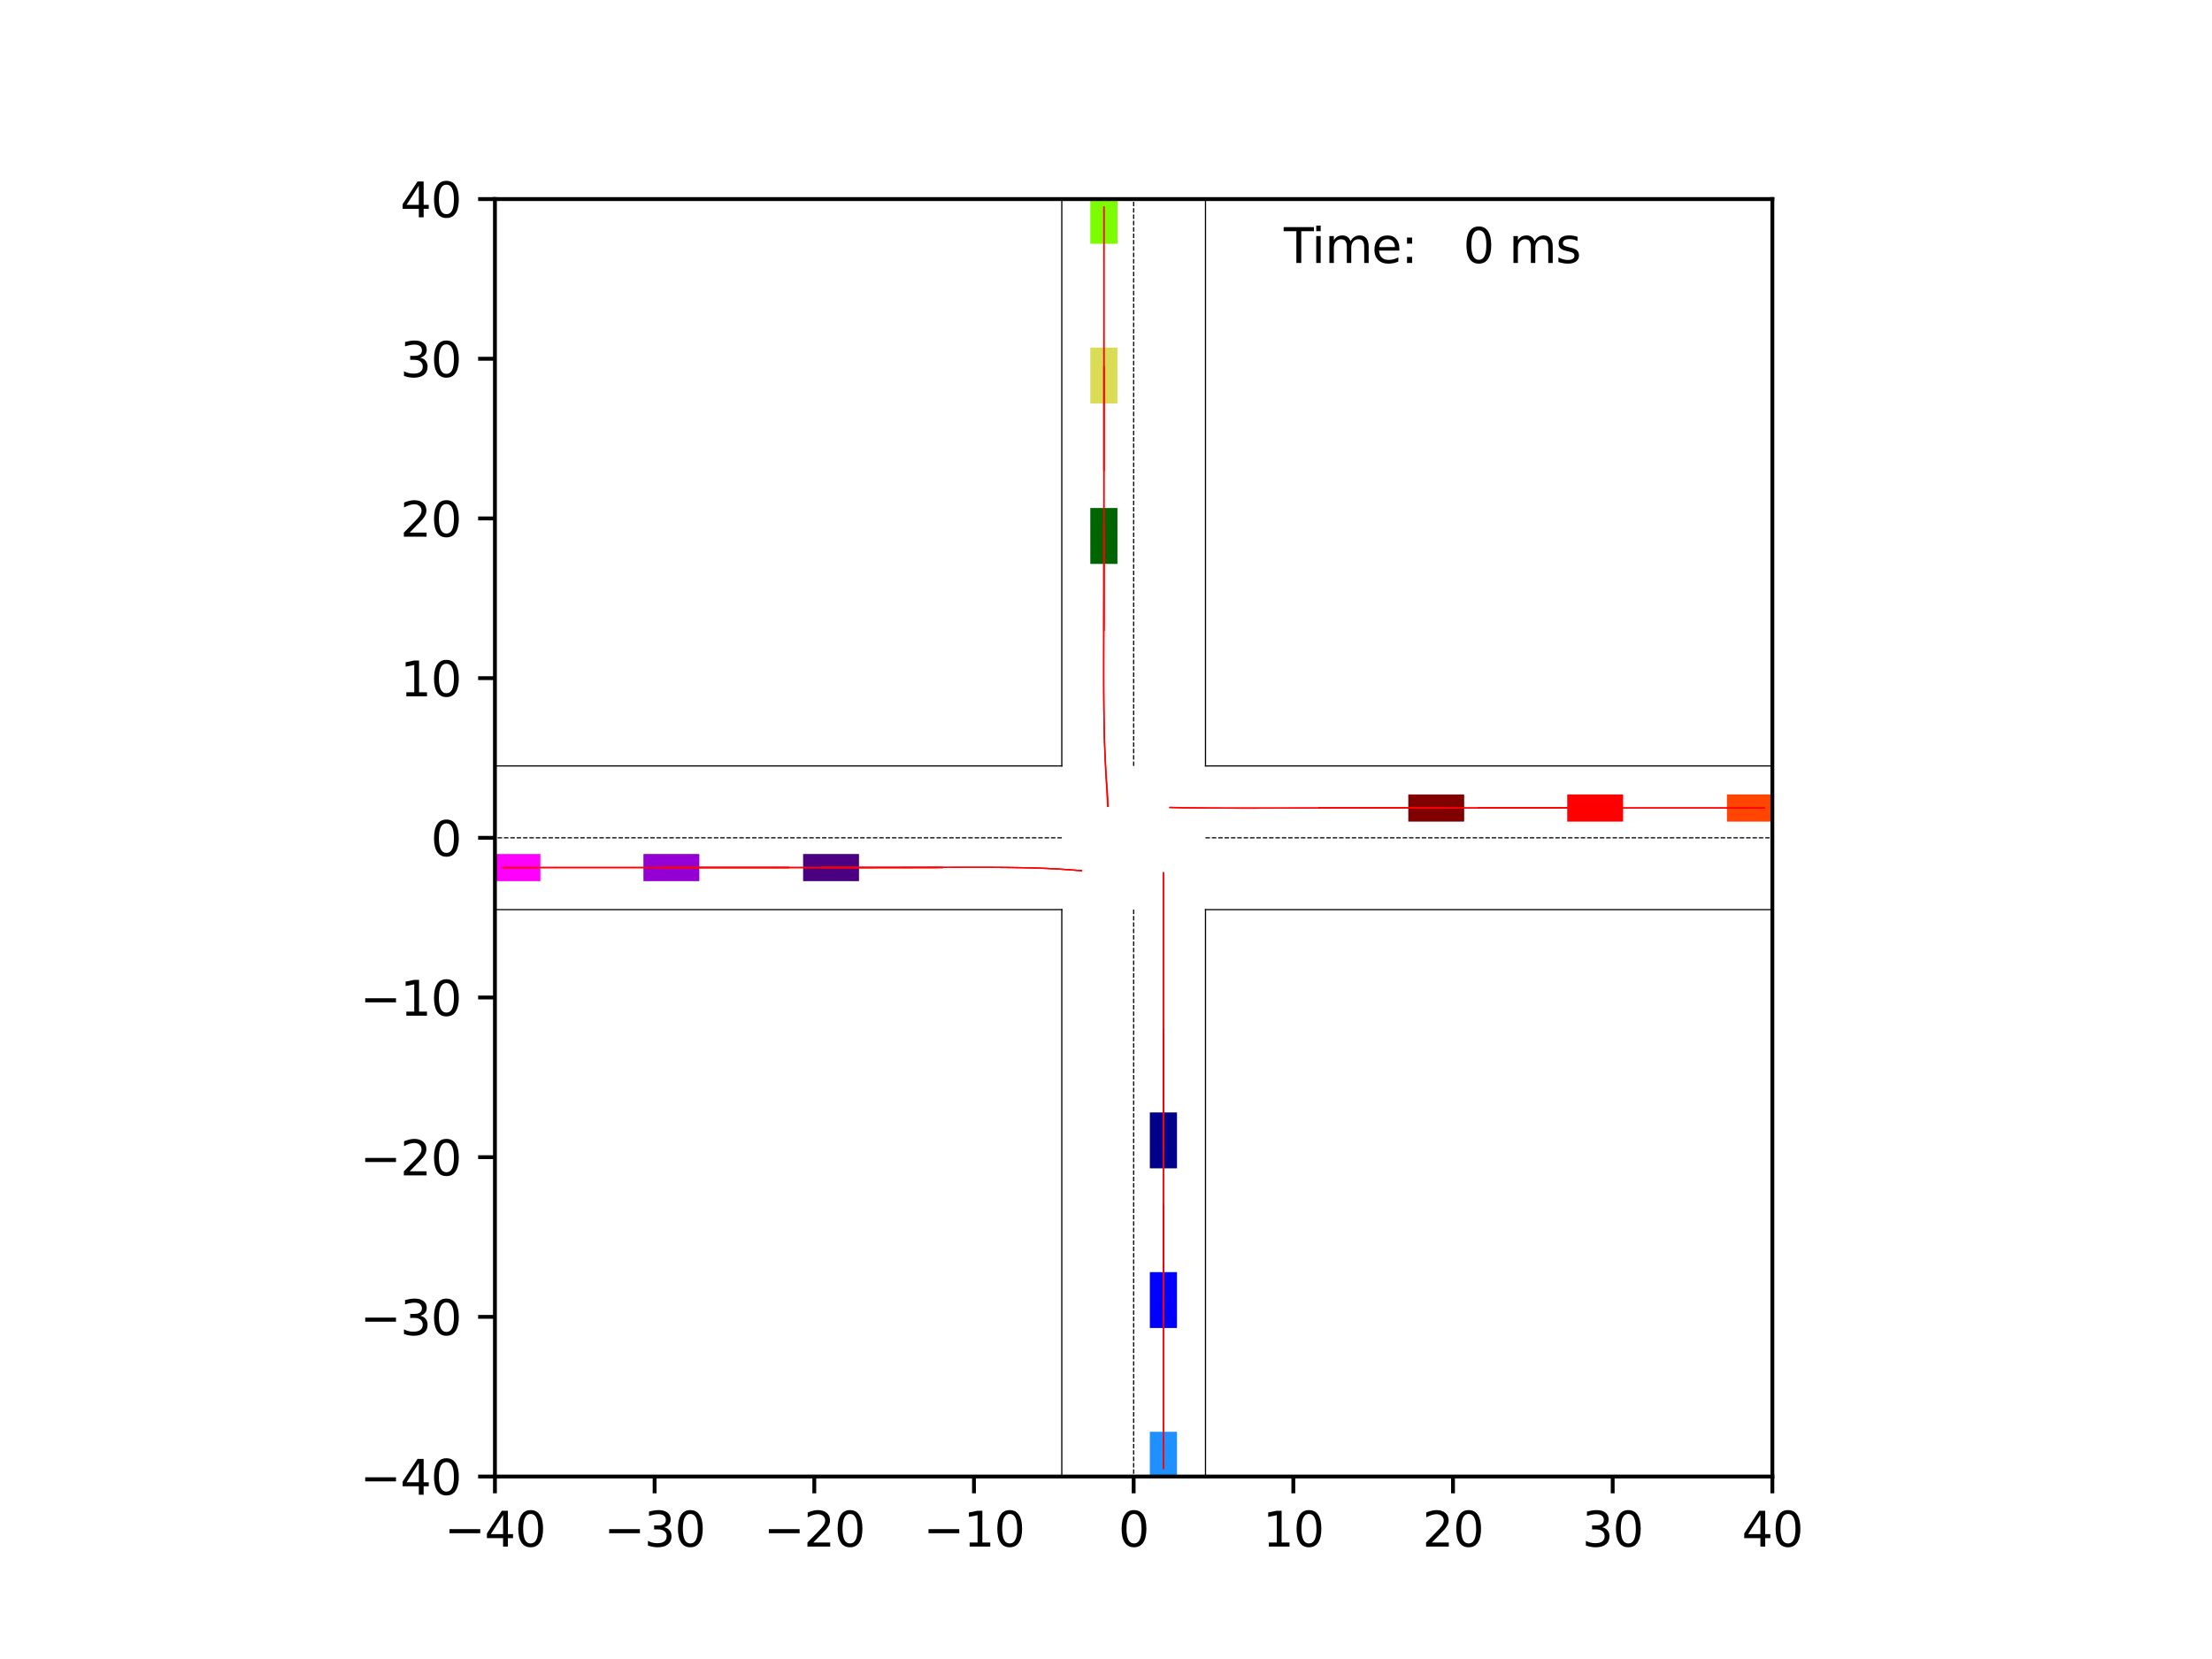 <?xml version="1.0" encoding="utf-8" standalone="no"?>
<!DOCTYPE svg PUBLIC "-//W3C//DTD SVG 1.1//EN"
  "http://www.w3.org/Graphics/SVG/1.1/DTD/svg11.dtd">
<svg xmlns:xlink="http://www.w3.org/1999/xlink" width="460.8pt" height="345.6pt" viewBox="0 0 460.8 345.6" xmlns="http://www.w3.org/2000/svg" version="1.1">
 <defs>
  <style type="text/css">*{stroke-linejoin: round; stroke-linecap: butt}</style>
 </defs>
 <g id="figure_1">
  <g id="patch_1">
   <path d="M 0 345.6 
L 460.8 345.6 
L 460.8 0 
L 0 0 
z
" style="fill: #ffffff"/>
  </g>
  <g id="axes_1">
   <g id="patch_2">
    <path d="M 103.104 307.584 
L 369.216 307.584 
L 369.216 41.472 
L 103.104 41.472 
z
" style="fill: #ffffff"/>
   </g>
   <g id="patch_3">
    <path d="M 245.188 243.384 
L 245.188 231.742 
L 239.533 231.742 
L 239.533 243.384 
z
" clip-path="url(#p6bb9e4cf5a)" style="fill: #00008b"/>
   </g>
   <g id="patch_4">
    <path d="M 305.016 165.5 
L 293.374 165.5 
L 293.374 171.155 
L 305.016 171.155 
z
" clip-path="url(#p6bb9e4cf5a)" style="fill: #800000"/>
   </g>
   <g id="patch_5">
    <path d="M 227.132 105.826 
L 227.131 117.469 
L 232.786 117.469 
L 232.787 105.827 
z
" clip-path="url(#p6bb9e4cf5a)" style="fill: #006400"/>
   </g>
   <g id="patch_6">
    <path d="M 167.304 183.556 
L 178.946 183.555 
L 178.946 177.9 
L 167.303 177.901 
z
" clip-path="url(#p6bb9e4cf5a)" style="fill: #4b0082"/>
   </g>
   <g id="patch_7">
    <path d="M 245.188 276.648 
L 245.188 265.006 
L 239.533 265.006 
L 239.533 276.648 
z
" clip-path="url(#p6bb9e4cf5a)" style="fill: #0000ff"/>
   </g>
   <g id="patch_8">
    <path d="M 338.126 165.5 
L 326.483 165.5 
L 326.483 171.155 
L 338.126 171.155 
z
" clip-path="url(#p6bb9e4cf5a)" style="fill: #ff0000"/>
   </g>
   <g id="patch_9">
    <path d="M 227.132 72.408 
L 227.132 84.05 
L 232.787 84.05 
L 232.787 72.408 
z
" clip-path="url(#p6bb9e4cf5a)" style="fill: #dbdc56"/>
   </g>
   <g id="patch_10">
    <path d="M 134.04 183.556 
L 145.682 183.556 
L 145.682 177.901 
L 134.04 177.901 
z
" clip-path="url(#p6bb9e4cf5a)" style="fill: #9400d3"/>
   </g>
   <g id="patch_11">
    <path d="M 245.188 309.912 
L 245.188 298.27 
L 239.533 298.27 
L 239.533 309.912 
z
" clip-path="url(#p6bb9e4cf5a)" style="fill: #1e90ff"/>
   </g>
   <g id="patch_12">
    <path d="M 371.39 165.5 
L 359.747 165.5 
L 359.747 171.155 
L 371.39 171.155 
z
" clip-path="url(#p6bb9e4cf5a)" style="fill: #ff4500"/>
   </g>
   <g id="patch_13">
    <path d="M 227.132 39.144 
L 227.132 50.786 
L 232.787 50.786 
L 232.787 39.144 
z
" clip-path="url(#p6bb9e4cf5a)" style="fill: #7cfc00"/>
   </g>
   <g id="patch_14">
    <path d="M 100.93 183.556 
L 112.573 183.556 
L 112.573 177.901 
L 100.93 177.901 
z
" clip-path="url(#p6bb9e4cf5a)" style="fill: #ff00ff"/>
   </g>
   <g id="matplotlib.axis_1">
    <g id="xtick_1">
     <g id="line2d_1">
      <defs>
       <path id="me436638c75" d="M 0 0 
L 0 3.5 
" style="stroke: #000000; stroke-width: 0.8"/>
      </defs>
      <g>
       <use xlink:href="#me436638c75" x="103.104" y="307.584" style="stroke: #000000; stroke-width: 0.8"/>
      </g>
     </g>
     <g id="text_1">
      <!-- −40 -->
      <g transform="translate(92.552 322.182) scale(0.1 -0.1)">
       <defs>
        <path id="DejaVuSans-2212" d="M 678 2272 
L 4684 2272 
L 4684 1741 
L 678 1741 
L 678 2272 
z
" transform="scale(0.016)"/>
        <path id="DejaVuSans-34" d="M 2419 4116 
L 825 1625 
L 2419 1625 
L 2419 4116 
z
M 2253 4666 
L 3047 4666 
L 3047 1625 
L 3713 1625 
L 3713 1100 
L 3047 1100 
L 3047 0 
L 2419 0 
L 2419 1100 
L 313 1100 
L 313 1709 
L 2253 4666 
z
" transform="scale(0.016)"/>
        <path id="DejaVuSans-30" d="M 2034 4250 
Q 1547 4250 1301 3770 
Q 1056 3291 1056 2328 
Q 1056 1369 1301 889 
Q 1547 409 2034 409 
Q 2525 409 2770 889 
Q 3016 1369 3016 2328 
Q 3016 3291 2770 3770 
Q 2525 4250 2034 4250 
z
M 2034 4750 
Q 2819 4750 3233 4129 
Q 3647 3509 3647 2328 
Q 3647 1150 3233 529 
Q 2819 -91 2034 -91 
Q 1250 -91 836 529 
Q 422 1150 422 2328 
Q 422 3509 836 4129 
Q 1250 4750 2034 4750 
z
" transform="scale(0.016)"/>
       </defs>
       <use xlink:href="#DejaVuSans-2212"/>
       <use xlink:href="#DejaVuSans-34" x="83.789"/>
       <use xlink:href="#DejaVuSans-30" x="147.412"/>
      </g>
     </g>
    </g>
    <g id="xtick_2">
     <g id="line2d_2">
      <g>
       <use xlink:href="#me436638c75" x="136.368" y="307.584" style="stroke: #000000; stroke-width: 0.8"/>
      </g>
     </g>
     <g id="text_2">
      <!-- −30 -->
      <g transform="translate(125.816 322.182) scale(0.1 -0.1)">
       <defs>
        <path id="DejaVuSans-33" d="M 2597 2516 
Q 3050 2419 3304 2112 
Q 3559 1806 3559 1356 
Q 3559 666 3084 287 
Q 2609 -91 1734 -91 
Q 1441 -91 1130 -33 
Q 819 25 488 141 
L 488 750 
Q 750 597 1062 519 
Q 1375 441 1716 441 
Q 2309 441 2620 675 
Q 2931 909 2931 1356 
Q 2931 1769 2642 2001 
Q 2353 2234 1838 2234 
L 1294 2234 
L 1294 2753 
L 1863 2753 
Q 2328 2753 2575 2939 
Q 2822 3125 2822 3475 
Q 2822 3834 2567 4026 
Q 2313 4219 1838 4219 
Q 1578 4219 1281 4162 
Q 984 4106 628 3988 
L 628 4550 
Q 988 4650 1302 4700 
Q 1616 4750 1894 4750 
Q 2613 4750 3031 4423 
Q 3450 4097 3450 3541 
Q 3450 3153 3228 2886 
Q 3006 2619 2597 2516 
z
" transform="scale(0.016)"/>
       </defs>
       <use xlink:href="#DejaVuSans-2212"/>
       <use xlink:href="#DejaVuSans-33" x="83.789"/>
       <use xlink:href="#DejaVuSans-30" x="147.412"/>
      </g>
     </g>
    </g>
    <g id="xtick_3">
     <g id="line2d_3">
      <g>
       <use xlink:href="#me436638c75" x="169.632" y="307.584" style="stroke: #000000; stroke-width: 0.8"/>
      </g>
     </g>
     <g id="text_3">
      <!-- −20 -->
      <g transform="translate(159.08 322.182) scale(0.1 -0.1)">
       <defs>
        <path id="DejaVuSans-32" d="M 1228 531 
L 3431 531 
L 3431 0 
L 469 0 
L 469 531 
Q 828 903 1448 1529 
Q 2069 2156 2228 2338 
Q 2531 2678 2651 2914 
Q 2772 3150 2772 3378 
Q 2772 3750 2511 3984 
Q 2250 4219 1831 4219 
Q 1534 4219 1204 4116 
Q 875 4013 500 3803 
L 500 4441 
Q 881 4594 1212 4672 
Q 1544 4750 1819 4750 
Q 2544 4750 2975 4387 
Q 3406 4025 3406 3419 
Q 3406 3131 3298 2873 
Q 3191 2616 2906 2266 
Q 2828 2175 2409 1742 
Q 1991 1309 1228 531 
z
" transform="scale(0.016)"/>
       </defs>
       <use xlink:href="#DejaVuSans-2212"/>
       <use xlink:href="#DejaVuSans-32" x="83.789"/>
       <use xlink:href="#DejaVuSans-30" x="147.412"/>
      </g>
     </g>
    </g>
    <g id="xtick_4">
     <g id="line2d_4">
      <g>
       <use xlink:href="#me436638c75" x="202.896" y="307.584" style="stroke: #000000; stroke-width: 0.8"/>
      </g>
     </g>
     <g id="text_4">
      <!-- −10 -->
      <g transform="translate(192.344 322.182) scale(0.1 -0.1)">
       <defs>
        <path id="DejaVuSans-31" d="M 794 531 
L 1825 531 
L 1825 4091 
L 703 3866 
L 703 4441 
L 1819 4666 
L 2450 4666 
L 2450 531 
L 3481 531 
L 3481 0 
L 794 0 
L 794 531 
z
" transform="scale(0.016)"/>
       </defs>
       <use xlink:href="#DejaVuSans-2212"/>
       <use xlink:href="#DejaVuSans-31" x="83.789"/>
       <use xlink:href="#DejaVuSans-30" x="147.412"/>
      </g>
     </g>
    </g>
    <g id="xtick_5">
     <g id="line2d_5">
      <g>
       <use xlink:href="#me436638c75" x="236.16" y="307.584" style="stroke: #000000; stroke-width: 0.8"/>
      </g>
     </g>
     <g id="text_5">
      <!-- 0 -->
      <g transform="translate(232.979 322.182) scale(0.1 -0.1)">
       <use xlink:href="#DejaVuSans-30"/>
      </g>
     </g>
    </g>
    <g id="xtick_6">
     <g id="line2d_6">
      <g>
       <use xlink:href="#me436638c75" x="269.424" y="307.584" style="stroke: #000000; stroke-width: 0.8"/>
      </g>
     </g>
     <g id="text_6">
      <!-- 10 -->
      <g transform="translate(263.062 322.182) scale(0.1 -0.1)">
       <use xlink:href="#DejaVuSans-31"/>
       <use xlink:href="#DejaVuSans-30" x="63.623"/>
      </g>
     </g>
    </g>
    <g id="xtick_7">
     <g id="line2d_7">
      <g>
       <use xlink:href="#me436638c75" x="302.688" y="307.584" style="stroke: #000000; stroke-width: 0.8"/>
      </g>
     </g>
     <g id="text_7">
      <!-- 20 -->
      <g transform="translate(296.325 322.182) scale(0.1 -0.1)">
       <use xlink:href="#DejaVuSans-32"/>
       <use xlink:href="#DejaVuSans-30" x="63.623"/>
      </g>
     </g>
    </g>
    <g id="xtick_8">
     <g id="line2d_8">
      <g>
       <use xlink:href="#me436638c75" x="335.952" y="307.584" style="stroke: #000000; stroke-width: 0.8"/>
      </g>
     </g>
     <g id="text_8">
      <!-- 30 -->
      <g transform="translate(329.589 322.182) scale(0.1 -0.1)">
       <use xlink:href="#DejaVuSans-33"/>
       <use xlink:href="#DejaVuSans-30" x="63.623"/>
      </g>
     </g>
    </g>
    <g id="xtick_9">
     <g id="line2d_9">
      <g>
       <use xlink:href="#me436638c75" x="369.216" y="307.584" style="stroke: #000000; stroke-width: 0.8"/>
      </g>
     </g>
     <g id="text_9">
      <!-- 40 -->
      <g transform="translate(362.853 322.182) scale(0.1 -0.1)">
       <use xlink:href="#DejaVuSans-34"/>
       <use xlink:href="#DejaVuSans-30" x="63.623"/>
      </g>
     </g>
    </g>
   </g>
   <g id="matplotlib.axis_2">
    <g id="ytick_1">
     <g id="line2d_10">
      <defs>
       <path id="mb23fea2e2c" d="M 0 0 
L -3.5 0 
" style="stroke: #000000; stroke-width: 0.8"/>
      </defs>
      <g>
       <use xlink:href="#mb23fea2e2c" x="103.104" y="307.584" style="stroke: #000000; stroke-width: 0.8"/>
      </g>
     </g>
     <g id="text_10">
      <!-- −40 -->
      <g transform="translate(74.999 311.383) scale(0.1 -0.1)">
       <use xlink:href="#DejaVuSans-2212"/>
       <use xlink:href="#DejaVuSans-34" x="83.789"/>
       <use xlink:href="#DejaVuSans-30" x="147.412"/>
      </g>
     </g>
    </g>
    <g id="ytick_2">
     <g id="line2d_11">
      <g>
       <use xlink:href="#mb23fea2e2c" x="103.104" y="274.32" style="stroke: #000000; stroke-width: 0.8"/>
      </g>
     </g>
     <g id="text_11">
      <!-- −30 -->
      <g transform="translate(74.999 278.119) scale(0.1 -0.1)">
       <use xlink:href="#DejaVuSans-2212"/>
       <use xlink:href="#DejaVuSans-33" x="83.789"/>
       <use xlink:href="#DejaVuSans-30" x="147.412"/>
      </g>
     </g>
    </g>
    <g id="ytick_3">
     <g id="line2d_12">
      <g>
       <use xlink:href="#mb23fea2e2c" x="103.104" y="241.056" style="stroke: #000000; stroke-width: 0.8"/>
      </g>
     </g>
     <g id="text_12">
      <!-- −20 -->
      <g transform="translate(74.999 244.855) scale(0.1 -0.1)">
       <use xlink:href="#DejaVuSans-2212"/>
       <use xlink:href="#DejaVuSans-32" x="83.789"/>
       <use xlink:href="#DejaVuSans-30" x="147.412"/>
      </g>
     </g>
    </g>
    <g id="ytick_4">
     <g id="line2d_13">
      <g>
       <use xlink:href="#mb23fea2e2c" x="103.104" y="207.792" style="stroke: #000000; stroke-width: 0.8"/>
      </g>
     </g>
     <g id="text_13">
      <!-- −10 -->
      <g transform="translate(74.999 211.591) scale(0.1 -0.1)">
       <use xlink:href="#DejaVuSans-2212"/>
       <use xlink:href="#DejaVuSans-31" x="83.789"/>
       <use xlink:href="#DejaVuSans-30" x="147.412"/>
      </g>
     </g>
    </g>
    <g id="ytick_5">
     <g id="line2d_14">
      <g>
       <use xlink:href="#mb23fea2e2c" x="103.104" y="174.528" style="stroke: #000000; stroke-width: 0.8"/>
      </g>
     </g>
     <g id="text_14">
      <!-- 0 -->
      <g transform="translate(89.742 178.327) scale(0.1 -0.1)">
       <use xlink:href="#DejaVuSans-30"/>
      </g>
     </g>
    </g>
    <g id="ytick_6">
     <g id="line2d_15">
      <g>
       <use xlink:href="#mb23fea2e2c" x="103.104" y="141.264" style="stroke: #000000; stroke-width: 0.8"/>
      </g>
     </g>
     <g id="text_15">
      <!-- 10 -->
      <g transform="translate(83.379 145.063) scale(0.1 -0.1)">
       <use xlink:href="#DejaVuSans-31"/>
       <use xlink:href="#DejaVuSans-30" x="63.623"/>
      </g>
     </g>
    </g>
    <g id="ytick_7">
     <g id="line2d_16">
      <g>
       <use xlink:href="#mb23fea2e2c" x="103.104" y="108" style="stroke: #000000; stroke-width: 0.8"/>
      </g>
     </g>
     <g id="text_16">
      <!-- 20 -->
      <g transform="translate(83.379 111.799) scale(0.1 -0.1)">
       <use xlink:href="#DejaVuSans-32"/>
       <use xlink:href="#DejaVuSans-30" x="63.623"/>
      </g>
     </g>
    </g>
    <g id="ytick_8">
     <g id="line2d_17">
      <g>
       <use xlink:href="#mb23fea2e2c" x="103.104" y="74.736" style="stroke: #000000; stroke-width: 0.8"/>
      </g>
     </g>
     <g id="text_17">
      <!-- 30 -->
      <g transform="translate(83.379 78.535) scale(0.1 -0.1)">
       <use xlink:href="#DejaVuSans-33"/>
       <use xlink:href="#DejaVuSans-30" x="63.623"/>
      </g>
     </g>
    </g>
    <g id="ytick_9">
     <g id="line2d_18">
      <g>
       <use xlink:href="#mb23fea2e2c" x="103.104" y="41.472" style="stroke: #000000; stroke-width: 0.8"/>
      </g>
     </g>
     <g id="text_18">
      <!-- 40 -->
      <g transform="translate(83.379 45.271) scale(0.1 -0.1)">
       <use xlink:href="#DejaVuSans-34"/>
       <use xlink:href="#DejaVuSans-30" x="63.623"/>
      </g>
     </g>
    </g>
   </g>
   <g id="line2d_19">
    <path d="M 251.129 346.6 
L 251.129 189.497 
" clip-path="url(#p6bb9e4cf5a)" style="fill: none; stroke: #000000; stroke-width: 0.25; stroke-linecap: square"/>
   </g>
   <g id="line2d_20">
    <path d="M 251.129 189.497 
L 417.449 189.497 
" clip-path="url(#p6bb9e4cf5a)" style="fill: none; stroke: #000000; stroke-width: 0.25; stroke-linecap: square"/>
   </g>
   <g id="line2d_21">
    <path d="M 417.449 159.559 
L 251.129 159.559 
" clip-path="url(#p6bb9e4cf5a)" style="fill: none; stroke: #000000; stroke-width: 0.25; stroke-linecap: square"/>
   </g>
   <g id="line2d_22">
    <path d="M 251.129 159.559 
L 251.129 -1 
" clip-path="url(#p6bb9e4cf5a)" style="fill: none; stroke: #000000; stroke-width: 0.25; stroke-linecap: square"/>
   </g>
   <g id="line2d_23">
    <path d="M 221.191 -1 
L 221.191 159.559 
" clip-path="url(#p6bb9e4cf5a)" style="fill: none; stroke: #000000; stroke-width: 0.25; stroke-linecap: square"/>
   </g>
   <g id="line2d_24">
    <path d="M 221.191 159.559 
L 54.871 159.559 
" clip-path="url(#p6bb9e4cf5a)" style="fill: none; stroke: #000000; stroke-width: 0.25; stroke-linecap: square"/>
   </g>
   <g id="line2d_25">
    <path d="M 54.871 189.497 
L 221.191 189.497 
" clip-path="url(#p6bb9e4cf5a)" style="fill: none; stroke: #000000; stroke-width: 0.25; stroke-linecap: square"/>
   </g>
   <g id="line2d_26">
    <path d="M 221.191 189.497 
L 221.191 346.6 
" clip-path="url(#p6bb9e4cf5a)" style="fill: none; stroke: #000000; stroke-width: 0.25; stroke-linecap: square"/>
   </g>
   <g id="line2d_27">
    <path d="M 251.129 174.528 
L 417.449 174.528 
" clip-path="url(#p6bb9e4cf5a)" style="fill: none; stroke-dasharray: 0.925,0.4; stroke-dashoffset: 0; stroke: #000000; stroke-width: 0.25"/>
   </g>
   <g id="line2d_28">
    <path d="M 236.16 159.559 
L 236.16 -1 
" clip-path="url(#p6bb9e4cf5a)" style="fill: none; stroke-dasharray: 0.925,0.4; stroke-dashoffset: 0; stroke: #000000; stroke-width: 0.25"/>
   </g>
   <g id="line2d_29">
    <path d="M 221.191 174.528 
L 54.871 174.528 
" clip-path="url(#p6bb9e4cf5a)" style="fill: none; stroke-dasharray: 0.925,0.4; stroke-dashoffset: 0; stroke: #000000; stroke-width: 0.25"/>
   </g>
   <g id="line2d_30">
    <path d="M 236.16 189.497 
L 236.16 346.6 
" clip-path="url(#p6bb9e4cf5a)" style="fill: none; stroke-dasharray: 0.925,0.4; stroke-dashoffset: 0; stroke: #000000; stroke-width: 0.25"/>
   </g>
   <g id="line2d_31">
    <path d="M 242.36 239.393 
L 242.36 237.563 
L 242.36 235.722 
L 242.36 233.869 
L 242.36 232.006 
L 242.36 230.133 
L 242.36 228.251 
L 242.36 226.361 
L 242.36 224.463 
L 242.36 222.558 
L 242.36 220.647 
L 242.36 218.73 
L 242.36 216.808 
L 242.36 214.882 
L 242.36 212.952 
L 242.36 211.018 
L 242.36 209.081 
L 242.36 207.141 
L 242.36 205.2 
L 242.36 203.256 
L 242.36 201.311 
L 242.36 199.364 
L 242.36 197.417 
L 242.36 195.469 
L 242.36 193.52 
L 242.36 191.571 
L 242.36 189.622 
L 242.36 187.672 
L 242.36 185.723 
L 242.36 183.773 
L 242.36 181.823 
" clip-path="url(#p6bb9e4cf5a)" style="fill: none; stroke: #ff0000; stroke-opacity: 0.2; stroke-width: 0.25; stroke-linecap: square"/>
   </g>
   <g id="line2d_32">
    <path d="M 242.36 239.393 
L 242.36 237.563 
L 242.36 235.722 
L 242.36 233.869 
L 242.36 232.006 
L 242.36 230.133 
L 242.36 228.251 
L 242.36 226.361 
L 242.36 224.463 
L 242.36 222.558 
L 242.36 220.647 
L 242.36 218.73 
L 242.36 216.808 
L 242.36 214.882 
L 242.36 212.952 
L 242.36 211.018 
L 242.36 209.081 
L 242.36 207.141 
L 242.36 205.2 
L 242.36 203.256 
L 242.36 201.311 
L 242.36 199.364 
L 242.36 197.417 
L 242.36 195.469 
L 242.36 193.52 
L 242.36 191.571 
L 242.36 189.622 
L 242.36 187.672 
L 242.36 185.723 
L 242.36 183.773 
L 242.36 181.823 
" clip-path="url(#p6bb9e4cf5a)" style="fill: none; stroke: #ff0000; stroke-opacity: 0.4; stroke-width: 0.25; stroke-linecap: square"/>
   </g>
   <g id="line2d_33">
    <path d="M 242.36 239.393 
L 242.36 237.563 
L 242.36 235.722 
L 242.36 233.869 
L 242.36 232.006 
L 242.36 230.133 
L 242.36 228.251 
L 242.36 226.361 
L 242.36 224.463 
L 242.36 222.558 
L 242.36 220.647 
L 242.36 218.73 
L 242.36 216.808 
L 242.36 214.882 
L 242.36 212.952 
L 242.36 211.018 
L 242.36 209.081 
L 242.36 207.141 
L 242.36 205.2 
L 242.36 203.256 
L 242.36 201.311 
L 242.36 199.364 
L 242.36 197.417 
L 242.36 195.469 
L 242.36 193.52 
L 242.36 191.571 
L 242.36 189.622 
L 242.36 187.672 
L 242.36 185.723 
L 242.36 183.773 
L 242.36 181.823 
" clip-path="url(#p6bb9e4cf5a)" style="fill: none; stroke: #ff0000; stroke-opacity: 0.6; stroke-width: 0.25; stroke-linecap: square"/>
   </g>
   <g id="line2d_34">
    <path d="M 242.36 239.393 
L 242.36 237.563 
L 242.36 235.722 
L 242.36 233.869 
L 242.36 232.006 
L 242.36 230.133 
L 242.36 228.251 
L 242.36 226.361 
L 242.36 224.463 
L 242.36 222.558 
L 242.36 220.647 
L 242.36 218.73 
L 242.36 216.808 
L 242.36 214.882 
L 242.36 212.952 
L 242.36 211.018 
L 242.36 209.081 
L 242.36 207.141 
L 242.36 205.2 
L 242.36 203.256 
L 242.36 201.311 
L 242.36 199.364 
L 242.36 197.417 
L 242.36 195.469 
L 242.36 193.52 
L 242.36 191.571 
L 242.36 189.622 
L 242.36 187.672 
L 242.36 185.723 
L 242.36 183.773 
L 242.36 181.823 
" clip-path="url(#p6bb9e4cf5a)" style="fill: none; stroke: #ff0000; stroke-opacity: 0.8; stroke-width: 0.25; stroke-linecap: square"/>
   </g>
   <g id="line2d_35">
    <path d="M 242.36 239.393 
L 242.36 237.563 
L 242.36 235.722 
L 242.36 233.869 
L 242.36 232.006 
L 242.36 230.133 
L 242.36 228.251 
L 242.36 226.361 
L 242.36 224.463 
L 242.36 222.558 
L 242.36 220.647 
L 242.36 218.73 
L 242.36 216.808 
L 242.36 214.882 
L 242.36 212.952 
L 242.36 211.018 
L 242.36 209.081 
L 242.36 207.141 
L 242.36 205.2 
L 242.36 203.256 
L 242.36 201.311 
L 242.36 199.364 
L 242.36 197.417 
L 242.36 195.469 
L 242.36 193.52 
L 242.36 191.571 
L 242.36 189.622 
L 242.36 187.672 
L 242.36 185.723 
L 242.36 183.773 
L 242.36 181.823 
" clip-path="url(#p6bb9e4cf5a)" style="fill: none; stroke: #ff0000; stroke-width: 0.25; stroke-linecap: square"/>
   </g>
   <g id="line2d_36">
    <path d="M 301.025 168.328 
L 299.195 168.328 
L 297.355 168.327 
L 295.505 168.327 
L 293.645 168.327 
L 291.778 168.328 
L 289.902 168.328 
L 288.019 168.328 
L 286.13 168.329 
L 284.236 168.33 
L 282.336 168.331 
L 280.432 168.332 
L 278.524 168.334 
L 276.613 168.337 
L 274.699 168.34 
L 272.783 168.343 
L 270.865 168.347 
L 268.946 168.351 
L 267.025 168.355 
L 265.104 168.359 
L 263.182 168.362 
L 261.261 168.364 
L 259.339 168.365 
L 257.417 168.362 
L 255.496 168.355 
L 253.575 168.343 
L 251.655 168.323 
L 249.735 168.294 
L 247.815 168.254 
L 245.896 168.2 
L 243.978 168.129 
" clip-path="url(#p6bb9e4cf5a)" style="fill: none; stroke: #ff0000; stroke-opacity: 0.2; stroke-width: 0.25; stroke-linecap: square"/>
   </g>
   <g id="line2d_37">
    <path d="M 301.025 168.328 
L 299.195 168.328 
L 297.354 168.328 
L 295.502 168.328 
L 293.641 168.329 
L 291.769 168.329 
L 289.89 168.329 
L 288.002 168.33 
L 286.108 168.33 
L 284.206 168.331 
L 282.299 168.331 
L 280.387 168.332 
L 278.47 168.333 
L 276.549 168.334 
L 274.625 168.335 
L 272.697 168.336 
L 270.767 168.337 
L 268.835 168.339 
L 266.9 168.341 
L 264.965 168.342 
L 263.028 168.344 
L 261.09 168.345 
L 259.152 168.346 
L 257.214 168.345 
L 255.275 168.342 
L 253.336 168.336 
L 251.397 168.326 
L 249.457 168.31 
L 247.518 168.289 
L 245.579 168.259 
L 243.641 168.22 
" clip-path="url(#p6bb9e4cf5a)" style="fill: none; stroke: #ff0000; stroke-opacity: 0.4; stroke-width: 0.25; stroke-linecap: square"/>
   </g>
   <g id="line2d_38">
    <path d="M 301.025 168.328 
L 299.195 168.328 
L 297.355 168.328 
L 295.503 168.328 
L 293.643 168.328 
L 291.773 168.328 
L 289.895 168.328 
L 288.009 168.328 
L 286.117 168.329 
L 284.218 168.329 
L 282.314 168.33 
L 280.405 168.331 
L 278.492 168.333 
L 276.575 168.334 
L 274.655 168.336 
L 272.732 168.338 
L 270.807 168.341 
L 268.88 168.343 
L 266.952 168.346 
L 265.022 168.349 
L 263.091 168.351 
L 261.16 168.353 
L 259.229 168.354 
L 257.297 168.352 
L 255.366 168.348 
L 253.434 168.34 
L 251.503 168.327 
L 249.572 168.308 
L 247.641 168.28 
L 245.71 168.242 
L 243.779 168.193 
" clip-path="url(#p6bb9e4cf5a)" style="fill: none; stroke: #ff0000; stroke-opacity: 0.6; stroke-width: 0.25; stroke-linecap: square"/>
   </g>
   <g id="line2d_39">
    <path d="M 301.025 168.328 
L 299.195 168.328 
L 297.354 168.328 
L 295.503 168.328 
L 293.641 168.328 
L 291.77 168.328 
L 289.891 168.329 
L 288.004 168.329 
L 286.11 168.33 
L 284.21 168.33 
L 282.304 168.331 
L 280.392 168.332 
L 278.476 168.333 
L 276.557 168.334 
L 274.633 168.336 
L 272.707 168.338 
L 270.778 168.34 
L 268.847 168.342 
L 266.915 168.345 
L 264.981 168.347 
L 263.045 168.349 
L 261.11 168.35 
L 259.173 168.351 
L 257.237 168.349 
L 255.3 168.345 
L 253.363 168.338 
L 251.426 168.325 
L 249.489 168.306 
L 247.552 168.28 
L 245.615 168.244 
L 243.679 168.197 
" clip-path="url(#p6bb9e4cf5a)" style="fill: none; stroke: #ff0000; stroke-opacity: 0.8; stroke-width: 0.25; stroke-linecap: square"/>
   </g>
   <g id="line2d_40">
    <path d="M 301.025 168.328 
L 299.195 168.328 
L 297.354 168.328 
L 295.503 168.328 
L 293.642 168.328 
L 291.772 168.328 
L 289.893 168.328 
L 288.007 168.329 
L 286.115 168.329 
L 284.215 168.33 
L 282.311 168.33 
L 280.401 168.331 
L 278.487 168.332 
L 276.569 168.334 
L 274.648 168.335 
L 272.723 168.337 
L 270.797 168.339 
L 268.868 168.341 
L 266.938 168.344 
L 265.007 168.346 
L 263.075 168.348 
L 261.142 168.35 
L 259.209 168.35 
L 257.276 168.349 
L 255.342 168.346 
L 253.408 168.339 
L 251.475 168.327 
L 249.542 168.31 
L 247.608 168.286 
L 245.675 168.252 
L 243.743 168.209 
" clip-path="url(#p6bb9e4cf5a)" style="fill: none; stroke: #ff0000; stroke-width: 0.25; stroke-linecap: square"/>
   </g>
   <g id="line2d_41">
    <path d="M 229.96 109.663 
L 229.959 111.648 
L 229.959 113.629 
L 229.959 115.607 
L 229.958 117.582 
L 229.957 119.554 
L 229.955 121.523 
L 229.954 123.488 
L 229.952 125.451 
L 229.949 127.41 
L 229.946 129.367 
L 229.943 131.32 
L 229.94 133.271 
L 229.937 135.219 
L 229.934 137.164 
L 229.932 139.106 
L 229.931 141.045 
L 229.933 142.982 
L 229.937 144.916 
L 229.946 146.848 
L 229.961 148.777 
L 229.983 150.705 
L 230.015 152.63 
L 230.058 154.553 
L 230.114 156.473 
L 230.186 158.392 
L 230.274 160.31 
L 230.373 162.225 
L 230.476 164.14 
L 230.57 166.055 
L 230.635 167.971 
" clip-path="url(#p6bb9e4cf5a)" style="fill: none; stroke: #ff0000; stroke-opacity: 0.2; stroke-width: 0.25; stroke-linecap: square"/>
   </g>
   <g id="line2d_42">
    <path d="M 229.96 109.663 
L 229.959 111.648 
L 229.959 113.629 
L 229.958 115.607 
L 229.957 117.582 
L 229.955 119.554 
L 229.953 121.523 
L 229.95 123.489 
L 229.947 125.452 
L 229.944 127.412 
L 229.94 129.369 
L 229.936 131.323 
L 229.931 133.274 
L 229.927 135.222 
L 229.924 137.167 
L 229.922 139.11 
L 229.921 141.05 
L 229.924 142.987 
L 229.932 144.922 
L 229.945 146.855 
L 229.967 148.785 
L 229.998 150.713 
L 230.041 152.638 
L 230.099 154.561 
L 230.174 156.483 
L 230.268 158.401 
L 230.382 160.318 
L 230.513 162.233 
L 230.656 164.146 
L 230.799 166.059 
L 230.924 167.973 
" clip-path="url(#p6bb9e4cf5a)" style="fill: none; stroke: #ff0000; stroke-opacity: 0.4; stroke-width: 0.25; stroke-linecap: square"/>
   </g>
   <g id="line2d_43">
    <path d="M 229.96 109.663 
L 229.959 111.648 
L 229.959 113.629 
L 229.958 115.607 
L 229.957 117.582 
L 229.956 119.554 
L 229.954 121.523 
L 229.952 123.489 
L 229.949 125.452 
L 229.946 127.412 
L 229.943 129.369 
L 229.939 131.323 
L 229.936 133.274 
L 229.932 135.222 
L 229.929 137.167 
L 229.928 139.11 
L 229.928 141.05 
L 229.931 142.987 
L 229.938 144.922 
L 229.949 146.855 
L 229.968 148.785 
L 229.996 150.712 
L 230.034 152.638 
L 230.084 154.562 
L 230.149 156.483 
L 230.229 158.403 
L 230.326 160.32 
L 230.434 162.236 
L 230.549 164.151 
L 230.657 166.067 
L 230.739 167.983 
" clip-path="url(#p6bb9e4cf5a)" style="fill: none; stroke: #ff0000; stroke-opacity: 0.6; stroke-width: 0.25; stroke-linecap: square"/>
   </g>
   <g id="line2d_44">
    <path d="M 229.96 109.663 
L 229.959 111.648 
L 229.959 113.629 
L 229.958 115.607 
L 229.956 117.582 
L 229.955 119.555 
L 229.953 121.524 
L 229.951 123.49 
L 229.948 125.453 
L 229.945 127.413 
L 229.941 129.37 
L 229.938 131.324 
L 229.934 133.276 
L 229.931 135.224 
L 229.928 137.17 
L 229.927 139.113 
L 229.929 141.053 
L 229.933 142.991 
L 229.942 144.926 
L 229.957 146.859 
L 229.98 148.79 
L 230.012 150.718 
L 230.055 152.644 
L 230.112 154.568 
L 230.184 156.49 
L 230.272 158.41 
L 230.378 160.328 
L 230.496 162.244 
L 230.621 164.159 
L 230.74 166.074 
L 230.834 167.99 
" clip-path="url(#p6bb9e4cf5a)" style="fill: none; stroke: #ff0000; stroke-opacity: 0.8; stroke-width: 0.25; stroke-linecap: square"/>
   </g>
   <g id="line2d_45">
    <path d="M 229.96 109.663 
L 229.959 111.648 
L 229.959 113.629 
L 229.958 115.607 
L 229.957 117.582 
L 229.955 119.554 
L 229.954 121.523 
L 229.951 123.489 
L 229.949 125.452 
L 229.946 127.412 
L 229.942 129.369 
L 229.939 131.323 
L 229.935 133.274 
L 229.931 135.222 
L 229.929 137.167 
L 229.927 139.11 
L 229.927 141.05 
L 229.93 142.987 
L 229.937 144.922 
L 229.95 146.855 
L 229.97 148.785 
L 229.998 150.713 
L 230.037 152.638 
L 230.089 154.562 
L 230.155 156.483 
L 230.237 158.403 
L 230.336 160.32 
L 230.446 162.236 
L 230.563 164.151 
L 230.674 166.066 
L 230.761 167.982 
" clip-path="url(#p6bb9e4cf5a)" style="fill: none; stroke: #ff0000; stroke-width: 0.25; stroke-linecap: square"/>
   </g>
   <g id="line2d_46">
    <path d="M 171.295 180.728 
L 173.125 180.728 
L 174.952 180.728 
L 176.777 180.727 
L 178.601 180.726 
L 180.422 180.725 
L 182.241 180.723 
L 184.058 180.721 
L 185.872 180.719 
L 187.685 180.716 
L 189.496 180.712 
L 191.304 180.709 
L 193.111 180.704 
L 194.915 180.7 
L 196.718 180.695 
L 198.518 180.691 
L 200.317 180.687 
L 202.113 180.684 
L 203.908 180.684 
L 205.701 180.686 
L 207.492 180.693 
L 209.282 180.705 
L 211.07 180.725 
L 212.856 180.754 
L 214.641 180.794 
L 216.424 180.848 
L 218.206 180.919 
L 219.986 181.007 
L 221.765 181.116 
L 223.541 181.244 
L 225.317 181.384 
" clip-path="url(#p6bb9e4cf5a)" style="fill: none; stroke: #ff0000; stroke-opacity: 0.2; stroke-width: 0.25; stroke-linecap: square"/>
   </g>
   <g id="line2d_47">
    <path d="M 171.295 180.728 
L 173.125 180.728 
L 174.952 180.728 
L 176.777 180.727 
L 178.601 180.726 
L 180.422 180.725 
L 182.241 180.723 
L 184.058 180.721 
L 185.872 180.719 
L 187.685 180.716 
L 189.496 180.712 
L 191.304 180.709 
L 193.111 180.704 
L 194.915 180.7 
L 196.718 180.695 
L 198.518 180.691 
L 200.317 180.687 
L 202.113 180.684 
L 203.908 180.684 
L 205.701 180.686 
L 207.492 180.693 
L 209.282 180.705 
L 211.07 180.725 
L 212.856 180.754 
L 214.641 180.794 
L 216.424 180.848 
L 218.206 180.919 
L 219.986 181.007 
L 221.765 181.116 
L 223.541 181.244 
L 225.317 181.384 
" clip-path="url(#p6bb9e4cf5a)" style="fill: none; stroke: #ff0000; stroke-opacity: 0.4; stroke-width: 0.25; stroke-linecap: square"/>
   </g>
   <g id="line2d_48">
    <path d="M 171.295 180.728 
L 173.125 180.728 
L 174.952 180.728 
L 176.777 180.727 
L 178.601 180.726 
L 180.422 180.725 
L 182.241 180.723 
L 184.058 180.721 
L 185.872 180.719 
L 187.685 180.716 
L 189.496 180.712 
L 191.304 180.709 
L 193.111 180.704 
L 194.915 180.7 
L 196.718 180.695 
L 198.518 180.691 
L 200.317 180.687 
L 202.113 180.684 
L 203.908 180.684 
L 205.701 180.686 
L 207.492 180.693 
L 209.282 180.705 
L 211.07 180.725 
L 212.856 180.754 
L 214.641 180.794 
L 216.424 180.848 
L 218.206 180.919 
L 219.986 181.007 
L 221.765 181.116 
L 223.541 181.244 
L 225.317 181.384 
" clip-path="url(#p6bb9e4cf5a)" style="fill: none; stroke: #ff0000; stroke-opacity: 0.6; stroke-width: 0.25; stroke-linecap: square"/>
   </g>
   <g id="line2d_49">
    <path d="M 171.295 180.728 
L 173.125 180.728 
L 174.952 180.728 
L 176.777 180.727 
L 178.601 180.726 
L 180.422 180.725 
L 182.241 180.723 
L 184.058 180.721 
L 185.872 180.719 
L 187.685 180.716 
L 189.496 180.712 
L 191.304 180.709 
L 193.111 180.704 
L 194.915 180.7 
L 196.718 180.695 
L 198.518 180.691 
L 200.317 180.687 
L 202.113 180.684 
L 203.908 180.684 
L 205.701 180.686 
L 207.492 180.693 
L 209.282 180.705 
L 211.07 180.725 
L 212.856 180.754 
L 214.641 180.794 
L 216.424 180.848 
L 218.206 180.919 
L 219.986 181.007 
L 221.765 181.116 
L 223.541 181.244 
L 225.317 181.384 
" clip-path="url(#p6bb9e4cf5a)" style="fill: none; stroke: #ff0000; stroke-opacity: 0.8; stroke-width: 0.25; stroke-linecap: square"/>
   </g>
   <g id="line2d_50">
    <path d="M 171.295 180.728 
L 173.125 180.728 
L 174.952 180.728 
L 176.777 180.727 
L 178.601 180.726 
L 180.422 180.725 
L 182.241 180.723 
L 184.058 180.721 
L 185.872 180.719 
L 187.685 180.716 
L 189.496 180.712 
L 191.304 180.709 
L 193.111 180.704 
L 194.915 180.7 
L 196.718 180.695 
L 198.518 180.691 
L 200.317 180.687 
L 202.113 180.684 
L 203.908 180.684 
L 205.701 180.686 
L 207.492 180.693 
L 209.282 180.705 
L 211.07 180.725 
L 212.856 180.754 
L 214.641 180.794 
L 216.424 180.848 
L 218.206 180.919 
L 219.986 181.007 
L 221.765 181.116 
L 223.541 181.244 
L 225.317 181.384 
" clip-path="url(#p6bb9e4cf5a)" style="fill: none; stroke: #ff0000; stroke-width: 0.25; stroke-linecap: square"/>
   </g>
   <g id="line2d_51">
    <path d="M 242.36 272.657 
L 242.36 270.827 
L 242.36 268.984 
L 242.36 267.128 
L 242.36 265.259 
L 242.36 263.379 
L 242.36 261.488 
L 242.36 259.587 
L 242.36 257.676 
L 242.36 255.757 
L 242.36 253.83 
L 242.36 251.896 
L 242.36 249.954 
L 242.36 248.007 
L 242.36 246.054 
L 242.36 244.096 
L 242.36 242.133 
L 242.36 240.166 
L 242.36 238.196 
L 242.36 236.222 
L 242.36 234.245 
L 242.36 232.266 
L 242.36 230.285 
L 242.36 228.302 
L 242.36 226.317 
L 242.36 224.331 
L 242.36 222.345 
L 242.36 220.357 
L 242.36 218.369 
L 242.36 216.381 
L 242.36 214.392 
" clip-path="url(#p6bb9e4cf5a)" style="fill: none; stroke: #ff0000; stroke-opacity: 0.2; stroke-width: 0.25; stroke-linecap: square"/>
   </g>
   <g id="line2d_52">
    <path d="M 242.36 272.657 
L 242.36 270.827 
L 242.36 268.984 
L 242.36 267.128 
L 242.36 265.259 
L 242.36 263.379 
L 242.36 261.488 
L 242.36 259.587 
L 242.36 257.676 
L 242.36 255.757 
L 242.36 253.83 
L 242.36 251.896 
L 242.36 249.954 
L 242.36 248.007 
L 242.36 246.054 
L 242.36 244.096 
L 242.36 242.133 
L 242.36 240.166 
L 242.36 238.196 
L 242.36 236.222 
L 242.36 234.245 
L 242.36 232.266 
L 242.36 230.285 
L 242.36 228.302 
L 242.36 226.317 
L 242.36 224.331 
L 242.36 222.345 
L 242.36 220.357 
L 242.36 218.369 
L 242.36 216.381 
L 242.36 214.392 
" clip-path="url(#p6bb9e4cf5a)" style="fill: none; stroke: #ff0000; stroke-opacity: 0.4; stroke-width: 0.25; stroke-linecap: square"/>
   </g>
   <g id="line2d_53">
    <path d="M 242.36 272.657 
L 242.36 270.827 
L 242.36 268.984 
L 242.36 267.128 
L 242.36 265.259 
L 242.36 263.379 
L 242.36 261.488 
L 242.36 259.587 
L 242.36 257.676 
L 242.36 255.757 
L 242.36 253.83 
L 242.36 251.896 
L 242.36 249.954 
L 242.36 248.007 
L 242.36 246.054 
L 242.36 244.096 
L 242.36 242.133 
L 242.36 240.166 
L 242.36 238.196 
L 242.36 236.222 
L 242.36 234.245 
L 242.36 232.266 
L 242.36 230.285 
L 242.36 228.302 
L 242.36 226.317 
L 242.36 224.331 
L 242.36 222.345 
L 242.36 220.357 
L 242.36 218.369 
L 242.36 216.381 
L 242.36 214.392 
" clip-path="url(#p6bb9e4cf5a)" style="fill: none; stroke: #ff0000; stroke-opacity: 0.6; stroke-width: 0.25; stroke-linecap: square"/>
   </g>
   <g id="line2d_54">
    <path d="M 242.36 272.657 
L 242.36 270.827 
L 242.36 268.984 
L 242.36 267.128 
L 242.36 265.259 
L 242.36 263.379 
L 242.36 261.488 
L 242.36 259.587 
L 242.36 257.676 
L 242.36 255.757 
L 242.36 253.83 
L 242.36 251.896 
L 242.36 249.954 
L 242.36 248.007 
L 242.36 246.054 
L 242.36 244.096 
L 242.36 242.133 
L 242.36 240.166 
L 242.36 238.196 
L 242.36 236.222 
L 242.36 234.245 
L 242.36 232.266 
L 242.36 230.285 
L 242.36 228.302 
L 242.36 226.317 
L 242.36 224.331 
L 242.36 222.345 
L 242.36 220.357 
L 242.36 218.369 
L 242.36 216.381 
L 242.36 214.392 
" clip-path="url(#p6bb9e4cf5a)" style="fill: none; stroke: #ff0000; stroke-opacity: 0.8; stroke-width: 0.25; stroke-linecap: square"/>
   </g>
   <g id="line2d_55">
    <path d="M 242.36 272.657 
L 242.36 270.827 
L 242.36 268.984 
L 242.36 267.128 
L 242.36 265.259 
L 242.36 263.379 
L 242.36 261.488 
L 242.36 259.587 
L 242.36 257.676 
L 242.36 255.757 
L 242.36 253.83 
L 242.36 251.896 
L 242.36 249.954 
L 242.36 248.007 
L 242.36 246.054 
L 242.36 244.096 
L 242.36 242.133 
L 242.36 240.166 
L 242.36 238.196 
L 242.36 236.222 
L 242.36 234.245 
L 242.36 232.266 
L 242.36 230.285 
L 242.36 228.302 
L 242.36 226.317 
L 242.36 224.331 
L 242.36 222.345 
L 242.36 220.357 
L 242.36 218.369 
L 242.36 216.381 
L 242.36 214.392 
" clip-path="url(#p6bb9e4cf5a)" style="fill: none; stroke: #ff0000; stroke-width: 0.25; stroke-linecap: square"/>
   </g>
   <g id="line2d_56">
    <path d="M 334.289 168.328 
L 332.304 168.328 
L 330.32 168.328 
L 328.335 168.328 
L 326.351 168.328 
L 324.366 168.328 
L 322.382 168.328 
L 320.398 168.328 
L 318.413 168.328 
L 316.429 168.328 
L 314.444 168.328 
L 312.46 168.328 
L 310.475 168.328 
L 308.491 168.328 
L 306.506 168.328 
L 304.522 168.328 
L 302.537 168.328 
L 300.553 168.328 
L 298.568 168.328 
L 296.584 168.328 
L 294.599 168.328 
L 292.615 168.328 
L 290.63 168.328 
L 288.646 168.328 
L 286.662 168.328 
L 284.677 168.328 
L 282.693 168.328 
L 280.708 168.328 
L 278.724 168.328 
L 276.739 168.328 
L 274.755 168.328 
" clip-path="url(#p6bb9e4cf5a)" style="fill: none; stroke: #ff0000; stroke-opacity: 0.2; stroke-width: 0.25; stroke-linecap: square"/>
   </g>
   <g id="line2d_57">
    <path d="M 334.289 168.328 
L 332.304 168.328 
L 330.32 168.328 
L 328.335 168.328 
L 326.351 168.328 
L 324.366 168.328 
L 322.382 168.328 
L 320.398 168.328 
L 318.413 168.328 
L 316.429 168.328 
L 314.444 168.328 
L 312.46 168.328 
L 310.475 168.328 
L 308.491 168.328 
L 306.506 168.328 
L 304.522 168.328 
L 302.537 168.328 
L 300.553 168.328 
L 298.568 168.328 
L 296.584 168.328 
L 294.599 168.328 
L 292.615 168.328 
L 290.63 168.328 
L 288.646 168.328 
L 286.662 168.328 
L 284.677 168.328 
L 282.693 168.328 
L 280.708 168.328 
L 278.724 168.328 
L 276.739 168.328 
L 274.755 168.328 
" clip-path="url(#p6bb9e4cf5a)" style="fill: none; stroke: #ff0000; stroke-opacity: 0.4; stroke-width: 0.25; stroke-linecap: square"/>
   </g>
   <g id="line2d_58">
    <path d="M 334.289 168.328 
L 332.304 168.328 
L 330.32 168.328 
L 328.335 168.328 
L 326.351 168.328 
L 324.366 168.328 
L 322.382 168.328 
L 320.398 168.328 
L 318.413 168.328 
L 316.429 168.328 
L 314.444 168.328 
L 312.46 168.328 
L 310.475 168.328 
L 308.491 168.328 
L 306.506 168.328 
L 304.522 168.328 
L 302.537 168.328 
L 300.553 168.328 
L 298.568 168.328 
L 296.584 168.328 
L 294.599 168.328 
L 292.615 168.328 
L 290.63 168.328 
L 288.646 168.328 
L 286.662 168.328 
L 284.677 168.328 
L 282.693 168.328 
L 280.708 168.328 
L 278.724 168.328 
L 276.739 168.328 
L 274.755 168.328 
" clip-path="url(#p6bb9e4cf5a)" style="fill: none; stroke: #ff0000; stroke-opacity: 0.6; stroke-width: 0.25; stroke-linecap: square"/>
   </g>
   <g id="line2d_59">
    <path d="M 334.289 168.328 
L 332.304 168.328 
L 330.32 168.328 
L 328.335 168.328 
L 326.351 168.328 
L 324.366 168.328 
L 322.382 168.328 
L 320.398 168.328 
L 318.413 168.328 
L 316.429 168.328 
L 314.444 168.328 
L 312.46 168.328 
L 310.475 168.328 
L 308.491 168.328 
L 306.506 168.328 
L 304.522 168.328 
L 302.537 168.328 
L 300.553 168.328 
L 298.568 168.328 
L 296.584 168.328 
L 294.599 168.328 
L 292.615 168.328 
L 290.63 168.328 
L 288.646 168.328 
L 286.662 168.328 
L 284.677 168.328 
L 282.693 168.328 
L 280.708 168.328 
L 278.724 168.328 
L 276.739 168.328 
L 274.755 168.328 
" clip-path="url(#p6bb9e4cf5a)" style="fill: none; stroke: #ff0000; stroke-opacity: 0.8; stroke-width: 0.25; stroke-linecap: square"/>
   </g>
   <g id="line2d_60">
    <path d="M 334.289 168.328 
L 332.304 168.328 
L 330.32 168.328 
L 328.335 168.328 
L 326.351 168.328 
L 324.366 168.328 
L 322.382 168.328 
L 320.398 168.328 
L 318.413 168.328 
L 316.429 168.328 
L 314.444 168.328 
L 312.46 168.328 
L 310.475 168.328 
L 308.491 168.328 
L 306.506 168.328 
L 304.522 168.328 
L 302.537 168.328 
L 300.553 168.328 
L 298.568 168.328 
L 296.584 168.328 
L 294.599 168.328 
L 292.615 168.328 
L 290.63 168.328 
L 288.646 168.328 
L 286.662 168.328 
L 284.677 168.328 
L 282.693 168.328 
L 280.708 168.328 
L 278.724 168.328 
L 276.739 168.328 
L 274.755 168.328 
" clip-path="url(#p6bb9e4cf5a)" style="fill: none; stroke: #ff0000; stroke-width: 0.25; stroke-linecap: square"/>
   </g>
   <g id="line2d_61">
    <path d="M 229.96 76.399 
L 229.96 78.229 
L 229.96 80.058 
L 229.96 81.888 
L 229.96 83.717 
L 229.96 85.547 
L 229.96 87.376 
L 229.96 89.206 
L 229.96 91.035 
L 229.96 92.865 
L 229.96 94.694 
L 229.96 96.524 
L 229.96 98.353 
L 229.96 100.183 
L 229.96 102.012 
L 229.96 103.842 
L 229.96 105.672 
L 229.96 107.501 
L 229.96 109.331 
L 229.96 111.16 
L 229.96 112.99 
L 229.96 114.819 
L 229.96 116.649 
L 229.96 118.478 
L 229.96 120.308 
L 229.96 122.137 
L 229.96 123.967 
L 229.96 125.796 
L 229.96 127.626 
L 229.96 129.455 
L 229.96 131.285 
" clip-path="url(#p6bb9e4cf5a)" style="fill: none; stroke: #ff0000; stroke-opacity: 0.2; stroke-width: 0.25; stroke-linecap: square"/>
   </g>
   <g id="line2d_62">
    <path d="M 229.96 76.399 
L 229.96 78.229 
L 229.96 80.058 
L 229.96 81.888 
L 229.96 83.717 
L 229.96 85.547 
L 229.96 87.376 
L 229.96 89.206 
L 229.96 91.035 
L 229.96 92.865 
L 229.96 94.694 
L 229.96 96.524 
L 229.96 98.353 
L 229.96 100.183 
L 229.96 102.012 
L 229.96 103.842 
L 229.96 105.672 
L 229.96 107.501 
L 229.96 109.331 
L 229.96 111.16 
L 229.96 112.99 
L 229.96 114.819 
L 229.96 116.649 
L 229.96 118.478 
L 229.96 120.308 
L 229.96 122.137 
L 229.96 123.967 
L 229.96 125.796 
L 229.96 127.626 
L 229.96 129.455 
L 229.96 131.285 
" clip-path="url(#p6bb9e4cf5a)" style="fill: none; stroke: #ff0000; stroke-opacity: 0.4; stroke-width: 0.25; stroke-linecap: square"/>
   </g>
   <g id="line2d_63">
    <path d="M 229.96 76.399 
L 229.96 78.229 
L 229.96 80.058 
L 229.96 81.888 
L 229.96 83.717 
L 229.96 85.547 
L 229.96 87.376 
L 229.96 89.206 
L 229.96 91.035 
L 229.96 92.865 
L 229.96 94.694 
L 229.96 96.524 
L 229.96 98.353 
L 229.96 100.183 
L 229.96 102.012 
L 229.96 103.842 
L 229.96 105.672 
L 229.96 107.501 
L 229.96 109.331 
L 229.96 111.16 
L 229.96 112.99 
L 229.96 114.819 
L 229.96 116.649 
L 229.96 118.478 
L 229.96 120.308 
L 229.96 122.137 
L 229.96 123.967 
L 229.96 125.796 
L 229.96 127.626 
L 229.96 129.455 
L 229.96 131.285 
" clip-path="url(#p6bb9e4cf5a)" style="fill: none; stroke: #ff0000; stroke-opacity: 0.6; stroke-width: 0.25; stroke-linecap: square"/>
   </g>
   <g id="line2d_64">
    <path d="M 229.96 76.399 
L 229.96 78.229 
L 229.96 80.058 
L 229.96 81.888 
L 229.96 83.717 
L 229.96 85.547 
L 229.96 87.376 
L 229.96 89.206 
L 229.96 91.035 
L 229.96 92.865 
L 229.96 94.694 
L 229.96 96.524 
L 229.96 98.353 
L 229.96 100.183 
L 229.96 102.012 
L 229.96 103.842 
L 229.96 105.672 
L 229.96 107.501 
L 229.96 109.331 
L 229.96 111.16 
L 229.96 112.99 
L 229.96 114.819 
L 229.96 116.649 
L 229.96 118.478 
L 229.96 120.308 
L 229.96 122.137 
L 229.96 123.967 
L 229.96 125.796 
L 229.96 127.626 
L 229.96 129.455 
L 229.96 131.285 
" clip-path="url(#p6bb9e4cf5a)" style="fill: none; stroke: #ff0000; stroke-opacity: 0.8; stroke-width: 0.25; stroke-linecap: square"/>
   </g>
   <g id="line2d_65">
    <path d="M 229.96 76.399 
L 229.96 78.229 
L 229.96 80.058 
L 229.96 81.888 
L 229.96 83.717 
L 229.96 85.547 
L 229.96 87.376 
L 229.96 89.206 
L 229.96 91.035 
L 229.96 92.865 
L 229.96 94.694 
L 229.96 96.524 
L 229.96 98.353 
L 229.96 100.183 
L 229.96 102.012 
L 229.96 103.842 
L 229.96 105.672 
L 229.96 107.501 
L 229.96 109.331 
L 229.96 111.16 
L 229.96 112.99 
L 229.96 114.819 
L 229.96 116.649 
L 229.96 118.478 
L 229.96 120.308 
L 229.96 122.137 
L 229.96 123.967 
L 229.96 125.796 
L 229.96 127.626 
L 229.96 129.455 
L 229.96 131.285 
" clip-path="url(#p6bb9e4cf5a)" style="fill: none; stroke: #ff0000; stroke-width: 0.25; stroke-linecap: square"/>
   </g>
   <g id="line2d_66">
    <path d="M 138.031 180.728 
L 139.861 180.728 
L 141.704 180.728 
L 143.56 180.728 
L 145.429 180.728 
L 147.309 180.728 
L 149.2 180.728 
L 151.101 180.728 
L 153.012 180.728 
L 154.931 180.728 
L 156.858 180.728 
L 158.792 180.728 
L 160.734 180.728 
L 162.681 180.728 
L 164.634 180.728 
L 166.592 180.728 
L 168.555 180.728 
L 170.522 180.728 
L 172.492 180.728 
L 174.466 180.728 
L 176.443 180.728 
L 178.422 180.728 
L 180.403 180.728 
L 182.386 180.728 
L 184.371 180.728 
L 186.357 180.728 
L 188.343 180.728 
L 190.331 180.728 
L 192.319 180.728 
L 194.307 180.728 
L 196.296 180.728 
" clip-path="url(#p6bb9e4cf5a)" style="fill: none; stroke: #ff0000; stroke-opacity: 0.2; stroke-width: 0.25; stroke-linecap: square"/>
   </g>
   <g id="line2d_67">
    <path d="M 138.031 180.728 
L 139.861 180.728 
L 141.704 180.728 
L 143.56 180.728 
L 145.429 180.728 
L 147.309 180.728 
L 149.2 180.728 
L 151.101 180.728 
L 153.012 180.728 
L 154.931 180.728 
L 156.858 180.728 
L 158.792 180.728 
L 160.734 180.728 
L 162.681 180.728 
L 164.634 180.728 
L 166.592 180.728 
L 168.555 180.728 
L 170.522 180.728 
L 172.492 180.728 
L 174.466 180.728 
L 176.443 180.728 
L 178.422 180.728 
L 180.403 180.728 
L 182.386 180.728 
L 184.371 180.728 
L 186.357 180.728 
L 188.343 180.728 
L 190.331 180.728 
L 192.319 180.728 
L 194.307 180.728 
L 196.296 180.728 
" clip-path="url(#p6bb9e4cf5a)" style="fill: none; stroke: #ff0000; stroke-opacity: 0.4; stroke-width: 0.25; stroke-linecap: square"/>
   </g>
   <g id="line2d_68">
    <path d="M 138.031 180.728 
L 139.861 180.728 
L 141.704 180.728 
L 143.56 180.728 
L 145.429 180.728 
L 147.309 180.728 
L 149.2 180.728 
L 151.101 180.728 
L 153.012 180.728 
L 154.931 180.728 
L 156.858 180.728 
L 158.792 180.728 
L 160.734 180.728 
L 162.681 180.728 
L 164.634 180.728 
L 166.592 180.728 
L 168.555 180.728 
L 170.522 180.728 
L 172.492 180.728 
L 174.466 180.728 
L 176.443 180.728 
L 178.422 180.728 
L 180.403 180.728 
L 182.386 180.728 
L 184.371 180.728 
L 186.357 180.728 
L 188.343 180.728 
L 190.331 180.728 
L 192.319 180.728 
L 194.307 180.728 
L 196.296 180.728 
" clip-path="url(#p6bb9e4cf5a)" style="fill: none; stroke: #ff0000; stroke-opacity: 0.6; stroke-width: 0.25; stroke-linecap: square"/>
   </g>
   <g id="line2d_69">
    <path d="M 138.031 180.728 
L 139.861 180.728 
L 141.704 180.728 
L 143.56 180.728 
L 145.429 180.728 
L 147.309 180.728 
L 149.2 180.728 
L 151.101 180.728 
L 153.012 180.728 
L 154.931 180.728 
L 156.858 180.728 
L 158.792 180.728 
L 160.734 180.728 
L 162.681 180.728 
L 164.634 180.728 
L 166.592 180.728 
L 168.555 180.728 
L 170.522 180.728 
L 172.492 180.728 
L 174.466 180.728 
L 176.443 180.728 
L 178.422 180.728 
L 180.403 180.728 
L 182.386 180.728 
L 184.371 180.728 
L 186.357 180.728 
L 188.343 180.728 
L 190.331 180.728 
L 192.319 180.728 
L 194.307 180.728 
L 196.296 180.728 
" clip-path="url(#p6bb9e4cf5a)" style="fill: none; stroke: #ff0000; stroke-opacity: 0.8; stroke-width: 0.25; stroke-linecap: square"/>
   </g>
   <g id="line2d_70">
    <path d="M 138.031 180.728 
L 139.861 180.728 
L 141.704 180.728 
L 143.56 180.728 
L 145.429 180.728 
L 147.309 180.728 
L 149.2 180.728 
L 151.101 180.728 
L 153.012 180.728 
L 154.931 180.728 
L 156.858 180.728 
L 158.792 180.728 
L 160.734 180.728 
L 162.681 180.728 
L 164.634 180.728 
L 166.592 180.728 
L 168.555 180.728 
L 170.522 180.728 
L 172.492 180.728 
L 174.466 180.728 
L 176.443 180.728 
L 178.422 180.728 
L 180.403 180.728 
L 182.386 180.728 
L 184.371 180.728 
L 186.357 180.728 
L 188.343 180.728 
L 190.331 180.728 
L 192.319 180.728 
L 194.307 180.728 
L 196.296 180.728 
" clip-path="url(#p6bb9e4cf5a)" style="fill: none; stroke: #ff0000; stroke-width: 0.25; stroke-linecap: square"/>
   </g>
   <g id="line2d_71">
    <path d="M 242.36 305.921 
L 242.36 304.091 
L 242.36 302.262 
L 242.36 300.432 
L 242.36 298.603 
L 242.36 296.773 
L 242.36 294.944 
L 242.36 293.114 
L 242.36 291.285 
L 242.36 289.455 
L 242.36 287.626 
L 242.36 285.796 
L 242.36 283.967 
L 242.36 282.137 
L 242.36 280.308 
L 242.36 278.478 
L 242.36 276.648 
L 242.36 274.819 
L 242.36 272.989 
L 242.36 271.16 
L 242.36 269.33 
L 242.36 267.501 
L 242.36 265.671 
L 242.36 263.842 
L 242.36 262.012 
L 242.36 260.183 
L 242.36 258.353 
L 242.36 256.524 
L 242.36 254.694 
L 242.36 252.865 
L 242.36 251.035 
" clip-path="url(#p6bb9e4cf5a)" style="fill: none; stroke: #ff0000; stroke-opacity: 0.2; stroke-width: 0.25; stroke-linecap: square"/>
   </g>
   <g id="line2d_72">
    <path d="M 242.36 305.921 
L 242.36 304.091 
L 242.36 302.262 
L 242.36 300.432 
L 242.36 298.603 
L 242.36 296.773 
L 242.36 294.944 
L 242.36 293.114 
L 242.36 291.285 
L 242.36 289.455 
L 242.36 287.626 
L 242.36 285.796 
L 242.36 283.967 
L 242.36 282.137 
L 242.36 280.308 
L 242.36 278.478 
L 242.36 276.648 
L 242.36 274.819 
L 242.36 272.989 
L 242.36 271.16 
L 242.36 269.33 
L 242.36 267.501 
L 242.36 265.671 
L 242.36 263.842 
L 242.36 262.012 
L 242.36 260.183 
L 242.36 258.353 
L 242.36 256.524 
L 242.36 254.694 
L 242.36 252.865 
L 242.36 251.035 
" clip-path="url(#p6bb9e4cf5a)" style="fill: none; stroke: #ff0000; stroke-opacity: 0.4; stroke-width: 0.25; stroke-linecap: square"/>
   </g>
   <g id="line2d_73">
    <path d="M 242.36 305.921 
L 242.36 304.091 
L 242.36 302.262 
L 242.36 300.432 
L 242.36 298.603 
L 242.36 296.773 
L 242.36 294.944 
L 242.36 293.114 
L 242.36 291.285 
L 242.36 289.455 
L 242.36 287.626 
L 242.36 285.796 
L 242.36 283.967 
L 242.36 282.137 
L 242.36 280.308 
L 242.36 278.478 
L 242.36 276.648 
L 242.36 274.819 
L 242.36 272.989 
L 242.36 271.16 
L 242.36 269.33 
L 242.36 267.501 
L 242.36 265.671 
L 242.36 263.842 
L 242.36 262.012 
L 242.36 260.183 
L 242.36 258.353 
L 242.36 256.524 
L 242.36 254.694 
L 242.36 252.865 
L 242.36 251.035 
" clip-path="url(#p6bb9e4cf5a)" style="fill: none; stroke: #ff0000; stroke-opacity: 0.6; stroke-width: 0.25; stroke-linecap: square"/>
   </g>
   <g id="line2d_74">
    <path d="M 242.36 305.921 
L 242.36 304.091 
L 242.36 302.262 
L 242.36 300.432 
L 242.36 298.603 
L 242.36 296.773 
L 242.36 294.944 
L 242.36 293.114 
L 242.36 291.285 
L 242.36 289.455 
L 242.36 287.626 
L 242.36 285.796 
L 242.36 283.967 
L 242.36 282.137 
L 242.36 280.308 
L 242.36 278.478 
L 242.36 276.648 
L 242.36 274.819 
L 242.36 272.989 
L 242.36 271.16 
L 242.36 269.33 
L 242.36 267.501 
L 242.36 265.671 
L 242.36 263.842 
L 242.36 262.012 
L 242.36 260.183 
L 242.36 258.353 
L 242.36 256.524 
L 242.36 254.694 
L 242.36 252.865 
L 242.36 251.035 
" clip-path="url(#p6bb9e4cf5a)" style="fill: none; stroke: #ff0000; stroke-opacity: 0.8; stroke-width: 0.25; stroke-linecap: square"/>
   </g>
   <g id="line2d_75">
    <path d="M 242.36 305.921 
L 242.36 304.091 
L 242.36 302.262 
L 242.36 300.432 
L 242.36 298.603 
L 242.36 296.773 
L 242.36 294.944 
L 242.36 293.114 
L 242.36 291.285 
L 242.36 289.455 
L 242.36 287.626 
L 242.36 285.796 
L 242.36 283.967 
L 242.36 282.137 
L 242.36 280.308 
L 242.36 278.478 
L 242.36 276.648 
L 242.36 274.819 
L 242.36 272.989 
L 242.36 271.16 
L 242.36 269.33 
L 242.36 267.501 
L 242.36 265.671 
L 242.36 263.842 
L 242.36 262.012 
L 242.36 260.183 
L 242.36 258.353 
L 242.36 256.524 
L 242.36 254.694 
L 242.36 252.865 
L 242.36 251.035 
" clip-path="url(#p6bb9e4cf5a)" style="fill: none; stroke: #ff0000; stroke-width: 0.25; stroke-linecap: square"/>
   </g>
   <g id="line2d_76">
    <path d="M 367.553 168.328 
L 365.568 168.328 
L 363.584 168.328 
L 361.599 168.328 
L 359.615 168.328 
L 357.63 168.328 
L 355.646 168.328 
L 353.662 168.328 
L 351.677 168.328 
L 349.693 168.328 
L 347.708 168.328 
L 345.724 168.328 
L 343.739 168.328 
L 341.755 168.328 
L 339.77 168.328 
L 337.786 168.328 
L 335.801 168.328 
L 333.817 168.328 
L 331.832 168.328 
L 329.848 168.328 
L 327.863 168.328 
L 325.879 168.328 
L 323.894 168.328 
L 321.91 168.328 
L 319.926 168.328 
L 317.941 168.328 
L 315.957 168.328 
L 313.972 168.328 
L 311.988 168.328 
L 310.003 168.328 
L 308.019 168.328 
" clip-path="url(#p6bb9e4cf5a)" style="fill: none; stroke: #ff0000; stroke-opacity: 0.2; stroke-width: 0.25; stroke-linecap: square"/>
   </g>
   <g id="line2d_77">
    <path d="M 367.553 168.328 
L 365.568 168.328 
L 363.584 168.328 
L 361.599 168.328 
L 359.615 168.328 
L 357.63 168.328 
L 355.646 168.328 
L 353.662 168.328 
L 351.677 168.328 
L 349.693 168.328 
L 347.708 168.328 
L 345.724 168.328 
L 343.739 168.328 
L 341.755 168.328 
L 339.77 168.328 
L 337.786 168.328 
L 335.801 168.328 
L 333.817 168.328 
L 331.832 168.328 
L 329.848 168.328 
L 327.863 168.328 
L 325.879 168.328 
L 323.894 168.328 
L 321.91 168.328 
L 319.926 168.328 
L 317.941 168.328 
L 315.957 168.328 
L 313.972 168.328 
L 311.988 168.328 
L 310.003 168.328 
L 308.019 168.328 
" clip-path="url(#p6bb9e4cf5a)" style="fill: none; stroke: #ff0000; stroke-opacity: 0.4; stroke-width: 0.25; stroke-linecap: square"/>
   </g>
   <g id="line2d_78">
    <path d="M 367.553 168.328 
L 365.568 168.328 
L 363.584 168.328 
L 361.599 168.328 
L 359.615 168.328 
L 357.63 168.328 
L 355.646 168.328 
L 353.662 168.328 
L 351.677 168.328 
L 349.693 168.328 
L 347.708 168.328 
L 345.724 168.328 
L 343.739 168.328 
L 341.755 168.328 
L 339.77 168.328 
L 337.786 168.328 
L 335.801 168.328 
L 333.817 168.328 
L 331.832 168.328 
L 329.848 168.328 
L 327.863 168.328 
L 325.879 168.328 
L 323.894 168.328 
L 321.91 168.328 
L 319.926 168.328 
L 317.941 168.328 
L 315.957 168.328 
L 313.972 168.328 
L 311.988 168.328 
L 310.003 168.328 
L 308.019 168.328 
" clip-path="url(#p6bb9e4cf5a)" style="fill: none; stroke: #ff0000; stroke-opacity: 0.6; stroke-width: 0.25; stroke-linecap: square"/>
   </g>
   <g id="line2d_79">
    <path d="M 367.553 168.328 
L 365.568 168.328 
L 363.584 168.328 
L 361.599 168.328 
L 359.615 168.328 
L 357.63 168.328 
L 355.646 168.328 
L 353.662 168.328 
L 351.677 168.328 
L 349.693 168.328 
L 347.708 168.328 
L 345.724 168.328 
L 343.739 168.328 
L 341.755 168.328 
L 339.77 168.328 
L 337.786 168.328 
L 335.801 168.328 
L 333.817 168.328 
L 331.832 168.328 
L 329.848 168.328 
L 327.863 168.328 
L 325.879 168.328 
L 323.894 168.328 
L 321.91 168.328 
L 319.926 168.328 
L 317.941 168.328 
L 315.957 168.328 
L 313.972 168.328 
L 311.988 168.328 
L 310.003 168.328 
L 308.019 168.328 
" clip-path="url(#p6bb9e4cf5a)" style="fill: none; stroke: #ff0000; stroke-opacity: 0.8; stroke-width: 0.25; stroke-linecap: square"/>
   </g>
   <g id="line2d_80">
    <path d="M 367.553 168.328 
L 365.568 168.328 
L 363.584 168.328 
L 361.599 168.328 
L 359.615 168.328 
L 357.63 168.328 
L 355.646 168.328 
L 353.662 168.328 
L 351.677 168.328 
L 349.693 168.328 
L 347.708 168.328 
L 345.724 168.328 
L 343.739 168.328 
L 341.755 168.328 
L 339.77 168.328 
L 337.786 168.328 
L 335.801 168.328 
L 333.817 168.328 
L 331.832 168.328 
L 329.848 168.328 
L 327.863 168.328 
L 325.879 168.328 
L 323.894 168.328 
L 321.91 168.328 
L 319.926 168.328 
L 317.941 168.328 
L 315.957 168.328 
L 313.972 168.328 
L 311.988 168.328 
L 310.003 168.328 
L 308.019 168.328 
" clip-path="url(#p6bb9e4cf5a)" style="fill: none; stroke: #ff0000; stroke-width: 0.25; stroke-linecap: square"/>
   </g>
   <g id="line2d_81">
    <path d="M 229.96 43.135 
L 229.96 44.965 
L 229.96 46.794 
L 229.96 48.624 
L 229.96 50.453 
L 229.96 52.283 
L 229.96 54.112 
L 229.96 55.942 
L 229.96 57.771 
L 229.96 59.601 
L 229.96 61.43 
L 229.96 63.26 
L 229.96 65.089 
L 229.96 66.919 
L 229.96 68.748 
L 229.96 70.578 
L 229.96 72.408 
L 229.96 74.237 
L 229.96 76.067 
L 229.96 77.896 
L 229.96 79.726 
L 229.96 81.555 
L 229.96 83.385 
L 229.96 85.214 
L 229.96 87.044 
L 229.96 88.873 
L 229.96 90.703 
L 229.96 92.532 
L 229.96 94.362 
L 229.96 96.191 
L 229.96 98.021 
" clip-path="url(#p6bb9e4cf5a)" style="fill: none; stroke: #ff0000; stroke-opacity: 0.2; stroke-width: 0.25; stroke-linecap: square"/>
   </g>
   <g id="line2d_82">
    <path d="M 229.96 43.135 
L 229.96 44.965 
L 229.96 46.794 
L 229.96 48.624 
L 229.96 50.453 
L 229.96 52.283 
L 229.96 54.112 
L 229.96 55.942 
L 229.96 57.771 
L 229.96 59.601 
L 229.96 61.43 
L 229.96 63.26 
L 229.96 65.089 
L 229.96 66.919 
L 229.96 68.748 
L 229.96 70.578 
L 229.96 72.408 
L 229.96 74.237 
L 229.96 76.067 
L 229.96 77.896 
L 229.96 79.726 
L 229.96 81.555 
L 229.96 83.385 
L 229.96 85.214 
L 229.96 87.044 
L 229.96 88.873 
L 229.96 90.703 
L 229.96 92.532 
L 229.96 94.362 
L 229.96 96.191 
L 229.96 98.021 
" clip-path="url(#p6bb9e4cf5a)" style="fill: none; stroke: #ff0000; stroke-opacity: 0.4; stroke-width: 0.25; stroke-linecap: square"/>
   </g>
   <g id="line2d_83">
    <path d="M 229.96 43.135 
L 229.96 44.965 
L 229.96 46.794 
L 229.96 48.624 
L 229.96 50.453 
L 229.96 52.283 
L 229.96 54.112 
L 229.96 55.942 
L 229.96 57.771 
L 229.96 59.601 
L 229.96 61.43 
L 229.96 63.26 
L 229.96 65.089 
L 229.96 66.919 
L 229.96 68.748 
L 229.96 70.578 
L 229.96 72.408 
L 229.96 74.237 
L 229.96 76.067 
L 229.96 77.896 
L 229.96 79.726 
L 229.96 81.555 
L 229.96 83.385 
L 229.96 85.214 
L 229.96 87.044 
L 229.96 88.873 
L 229.96 90.703 
L 229.96 92.532 
L 229.96 94.362 
L 229.96 96.191 
L 229.96 98.021 
" clip-path="url(#p6bb9e4cf5a)" style="fill: none; stroke: #ff0000; stroke-opacity: 0.6; stroke-width: 0.25; stroke-linecap: square"/>
   </g>
   <g id="line2d_84">
    <path d="M 229.96 43.135 
L 229.96 44.965 
L 229.96 46.794 
L 229.96 48.624 
L 229.96 50.453 
L 229.96 52.283 
L 229.96 54.112 
L 229.96 55.942 
L 229.96 57.771 
L 229.96 59.601 
L 229.96 61.43 
L 229.96 63.26 
L 229.96 65.089 
L 229.96 66.919 
L 229.96 68.748 
L 229.96 70.578 
L 229.96 72.408 
L 229.96 74.237 
L 229.96 76.067 
L 229.96 77.896 
L 229.96 79.726 
L 229.96 81.555 
L 229.96 83.385 
L 229.96 85.214 
L 229.96 87.044 
L 229.96 88.873 
L 229.96 90.703 
L 229.96 92.532 
L 229.96 94.362 
L 229.96 96.191 
L 229.96 98.021 
" clip-path="url(#p6bb9e4cf5a)" style="fill: none; stroke: #ff0000; stroke-opacity: 0.8; stroke-width: 0.25; stroke-linecap: square"/>
   </g>
   <g id="line2d_85">
    <path d="M 229.96 43.135 
L 229.96 44.965 
L 229.96 46.794 
L 229.96 48.624 
L 229.96 50.453 
L 229.96 52.283 
L 229.96 54.112 
L 229.96 55.942 
L 229.96 57.771 
L 229.96 59.601 
L 229.96 61.43 
L 229.96 63.26 
L 229.96 65.089 
L 229.96 66.919 
L 229.96 68.748 
L 229.96 70.578 
L 229.96 72.408 
L 229.96 74.237 
L 229.96 76.067 
L 229.96 77.896 
L 229.96 79.726 
L 229.96 81.555 
L 229.96 83.385 
L 229.96 85.214 
L 229.96 87.044 
L 229.96 88.873 
L 229.96 90.703 
L 229.96 92.532 
L 229.96 94.362 
L 229.96 96.191 
L 229.96 98.021 
" clip-path="url(#p6bb9e4cf5a)" style="fill: none; stroke: #ff0000; stroke-width: 0.25; stroke-linecap: square"/>
   </g>
   <g id="line2d_86">
    <path d="M 104.767 180.728 
L 106.752 180.728 
L 108.736 180.728 
L 110.721 180.728 
L 112.705 180.728 
L 114.69 180.728 
L 116.674 180.728 
L 118.658 180.728 
L 120.643 180.728 
L 122.627 180.728 
L 124.612 180.728 
L 126.596 180.728 
L 128.581 180.728 
L 130.565 180.728 
L 132.55 180.728 
L 134.534 180.728 
L 136.519 180.728 
L 138.503 180.728 
L 140.488 180.728 
L 142.472 180.728 
L 144.457 180.728 
L 146.441 180.728 
L 148.426 180.728 
L 150.41 180.728 
L 152.394 180.728 
L 154.379 180.728 
L 156.363 180.728 
L 158.348 180.728 
L 160.332 180.728 
L 162.317 180.728 
L 164.301 180.728 
" clip-path="url(#p6bb9e4cf5a)" style="fill: none; stroke: #ff0000; stroke-opacity: 0.2; stroke-width: 0.25; stroke-linecap: square"/>
   </g>
   <g id="line2d_87">
    <path d="M 104.767 180.728 
L 106.752 180.728 
L 108.736 180.728 
L 110.721 180.728 
L 112.705 180.728 
L 114.69 180.728 
L 116.674 180.728 
L 118.658 180.728 
L 120.643 180.728 
L 122.627 180.728 
L 124.612 180.728 
L 126.596 180.728 
L 128.581 180.728 
L 130.565 180.728 
L 132.55 180.728 
L 134.534 180.728 
L 136.519 180.728 
L 138.503 180.728 
L 140.488 180.728 
L 142.472 180.728 
L 144.457 180.728 
L 146.441 180.728 
L 148.426 180.728 
L 150.41 180.728 
L 152.394 180.728 
L 154.379 180.728 
L 156.363 180.728 
L 158.348 180.728 
L 160.332 180.728 
L 162.317 180.728 
L 164.301 180.728 
" clip-path="url(#p6bb9e4cf5a)" style="fill: none; stroke: #ff0000; stroke-opacity: 0.4; stroke-width: 0.25; stroke-linecap: square"/>
   </g>
   <g id="line2d_88">
    <path d="M 104.767 180.728 
L 106.752 180.728 
L 108.736 180.728 
L 110.721 180.728 
L 112.705 180.728 
L 114.69 180.728 
L 116.674 180.728 
L 118.658 180.728 
L 120.643 180.728 
L 122.627 180.728 
L 124.612 180.728 
L 126.596 180.728 
L 128.581 180.728 
L 130.565 180.728 
L 132.55 180.728 
L 134.534 180.728 
L 136.519 180.728 
L 138.503 180.728 
L 140.488 180.728 
L 142.472 180.728 
L 144.457 180.728 
L 146.441 180.728 
L 148.426 180.728 
L 150.41 180.728 
L 152.394 180.728 
L 154.379 180.728 
L 156.363 180.728 
L 158.348 180.728 
L 160.332 180.728 
L 162.317 180.728 
L 164.301 180.728 
" clip-path="url(#p6bb9e4cf5a)" style="fill: none; stroke: #ff0000; stroke-opacity: 0.6; stroke-width: 0.25; stroke-linecap: square"/>
   </g>
   <g id="line2d_89">
    <path d="M 104.767 180.728 
L 106.752 180.728 
L 108.736 180.728 
L 110.721 180.728 
L 112.705 180.728 
L 114.69 180.728 
L 116.674 180.728 
L 118.658 180.728 
L 120.643 180.728 
L 122.627 180.728 
L 124.612 180.728 
L 126.596 180.728 
L 128.581 180.728 
L 130.565 180.728 
L 132.55 180.728 
L 134.534 180.728 
L 136.519 180.728 
L 138.503 180.728 
L 140.488 180.728 
L 142.472 180.728 
L 144.457 180.728 
L 146.441 180.728 
L 148.426 180.728 
L 150.41 180.728 
L 152.394 180.728 
L 154.379 180.728 
L 156.363 180.728 
L 158.348 180.728 
L 160.332 180.728 
L 162.317 180.728 
L 164.301 180.728 
" clip-path="url(#p6bb9e4cf5a)" style="fill: none; stroke: #ff0000; stroke-opacity: 0.8; stroke-width: 0.25; stroke-linecap: square"/>
   </g>
   <g id="line2d_90">
    <path d="M 104.767 180.728 
L 106.752 180.728 
L 108.736 180.728 
L 110.721 180.728 
L 112.705 180.728 
L 114.69 180.728 
L 116.674 180.728 
L 118.658 180.728 
L 120.643 180.728 
L 122.627 180.728 
L 124.612 180.728 
L 126.596 180.728 
L 128.581 180.728 
L 130.565 180.728 
L 132.55 180.728 
L 134.534 180.728 
L 136.519 180.728 
L 138.503 180.728 
L 140.488 180.728 
L 142.472 180.728 
L 144.457 180.728 
L 146.441 180.728 
L 148.426 180.728 
L 150.41 180.728 
L 152.394 180.728 
L 154.379 180.728 
L 156.363 180.728 
L 158.348 180.728 
L 160.332 180.728 
L 162.317 180.728 
L 164.301 180.728 
" clip-path="url(#p6bb9e4cf5a)" style="fill: none; stroke: #ff0000; stroke-width: 0.25; stroke-linecap: square"/>
   </g>
   <g id="patch_15">
    <path d="M 103.104 307.584 
L 103.104 41.472 
" style="fill: none; stroke: #000000; stroke-width: 0.8; stroke-linejoin: miter; stroke-linecap: square"/>
   </g>
   <g id="patch_16">
    <path d="M 369.216 307.584 
L 369.216 41.472 
" style="fill: none; stroke: #000000; stroke-width: 0.8; stroke-linejoin: miter; stroke-linecap: square"/>
   </g>
   <g id="patch_17">
    <path d="M 103.104 307.584 
L 369.216 307.584 
" style="fill: none; stroke: #000000; stroke-width: 0.8; stroke-linejoin: miter; stroke-linecap: square"/>
   </g>
   <g id="patch_18">
    <path d="M 103.104 41.472 
L 369.216 41.472 
" style="fill: none; stroke: #000000; stroke-width: 0.8; stroke-linejoin: miter; stroke-linecap: square"/>
   </g>
   <g id="text_19">
    <!-- Time:   0 ms -->
    <g transform="translate(267.438 54.778) scale(0.1 -0.1)">
     <defs>
      <path id="DejaVuSans-54" d="M -19 4666 
L 3928 4666 
L 3928 4134 
L 2272 4134 
L 2272 0 
L 1638 0 
L 1638 4134 
L -19 4134 
L -19 4666 
z
" transform="scale(0.016)"/>
      <path id="DejaVuSans-69" d="M 603 3500 
L 1178 3500 
L 1178 0 
L 603 0 
L 603 3500 
z
M 603 4863 
L 1178 4863 
L 1178 4134 
L 603 4134 
L 603 4863 
z
" transform="scale(0.016)"/>
      <path id="DejaVuSans-6d" d="M 3328 2828 
Q 3544 3216 3844 3400 
Q 4144 3584 4550 3584 
Q 5097 3584 5394 3201 
Q 5691 2819 5691 2113 
L 5691 0 
L 5113 0 
L 5113 2094 
Q 5113 2597 4934 2840 
Q 4756 3084 4391 3084 
Q 3944 3084 3684 2787 
Q 3425 2491 3425 1978 
L 3425 0 
L 2847 0 
L 2847 2094 
Q 2847 2600 2669 2842 
Q 2491 3084 2119 3084 
Q 1678 3084 1418 2786 
Q 1159 2488 1159 1978 
L 1159 0 
L 581 0 
L 581 3500 
L 1159 3500 
L 1159 2956 
Q 1356 3278 1631 3431 
Q 1906 3584 2284 3584 
Q 2666 3584 2933 3390 
Q 3200 3197 3328 2828 
z
" transform="scale(0.016)"/>
      <path id="DejaVuSans-65" d="M 3597 1894 
L 3597 1613 
L 953 1613 
Q 991 1019 1311 708 
Q 1631 397 2203 397 
Q 2534 397 2845 478 
Q 3156 559 3463 722 
L 3463 178 
Q 3153 47 2828 -22 
Q 2503 -91 2169 -91 
Q 1331 -91 842 396 
Q 353 884 353 1716 
Q 353 2575 817 3079 
Q 1281 3584 2069 3584 
Q 2775 3584 3186 3129 
Q 3597 2675 3597 1894 
z
M 3022 2063 
Q 3016 2534 2758 2815 
Q 2500 3097 2075 3097 
Q 1594 3097 1305 2825 
Q 1016 2553 972 2059 
L 3022 2063 
z
" transform="scale(0.016)"/>
      <path id="DejaVuSans-3a" d="M 750 794 
L 1409 794 
L 1409 0 
L 750 0 
L 750 794 
z
M 750 3309 
L 1409 3309 
L 1409 2516 
L 750 2516 
L 750 3309 
z
" transform="scale(0.016)"/>
      <path id="DejaVuSans-20" transform="scale(0.016)"/>
      <path id="DejaVuSans-73" d="M 2834 3397 
L 2834 2853 
Q 2591 2978 2328 3040 
Q 2066 3103 1784 3103 
Q 1356 3103 1142 2972 
Q 928 2841 928 2578 
Q 928 2378 1081 2264 
Q 1234 2150 1697 2047 
L 1894 2003 
Q 2506 1872 2764 1633 
Q 3022 1394 3022 966 
Q 3022 478 2636 193 
Q 2250 -91 1575 -91 
Q 1294 -91 989 -36 
Q 684 19 347 128 
L 347 722 
Q 666 556 975 473 
Q 1284 391 1588 391 
Q 1994 391 2212 530 
Q 2431 669 2431 922 
Q 2431 1156 2273 1281 
Q 2116 1406 1581 1522 
L 1381 1569 
Q 847 1681 609 1914 
Q 372 2147 372 2553 
Q 372 3047 722 3315 
Q 1072 3584 1716 3584 
Q 2034 3584 2315 3537 
Q 2597 3491 2834 3397 
z
" transform="scale(0.016)"/>
     </defs>
     <use xlink:href="#DejaVuSans-54"/>
     <use xlink:href="#DejaVuSans-69" x="57.959"/>
     <use xlink:href="#DejaVuSans-6d" x="85.742"/>
     <use xlink:href="#DejaVuSans-65" x="183.154"/>
     <use xlink:href="#DejaVuSans-3a" x="244.678"/>
     <use xlink:href="#DejaVuSans-20" x="278.369"/>
     <use xlink:href="#DejaVuSans-20" x="310.156"/>
     <use xlink:href="#DejaVuSans-20" x="341.943"/>
     <use xlink:href="#DejaVuSans-30" x="373.73"/>
     <use xlink:href="#DejaVuSans-20" x="437.354"/>
     <use xlink:href="#DejaVuSans-6d" x="469.141"/>
     <use xlink:href="#DejaVuSans-73" x="566.553"/>
    </g>
   </g>
  </g>
 </g>
 <defs>
  <clipPath id="p6bb9e4cf5a">
   <rect x="103.104" y="41.472" width="266.112" height="266.112"/>
  </clipPath>
 </defs>
</svg>
